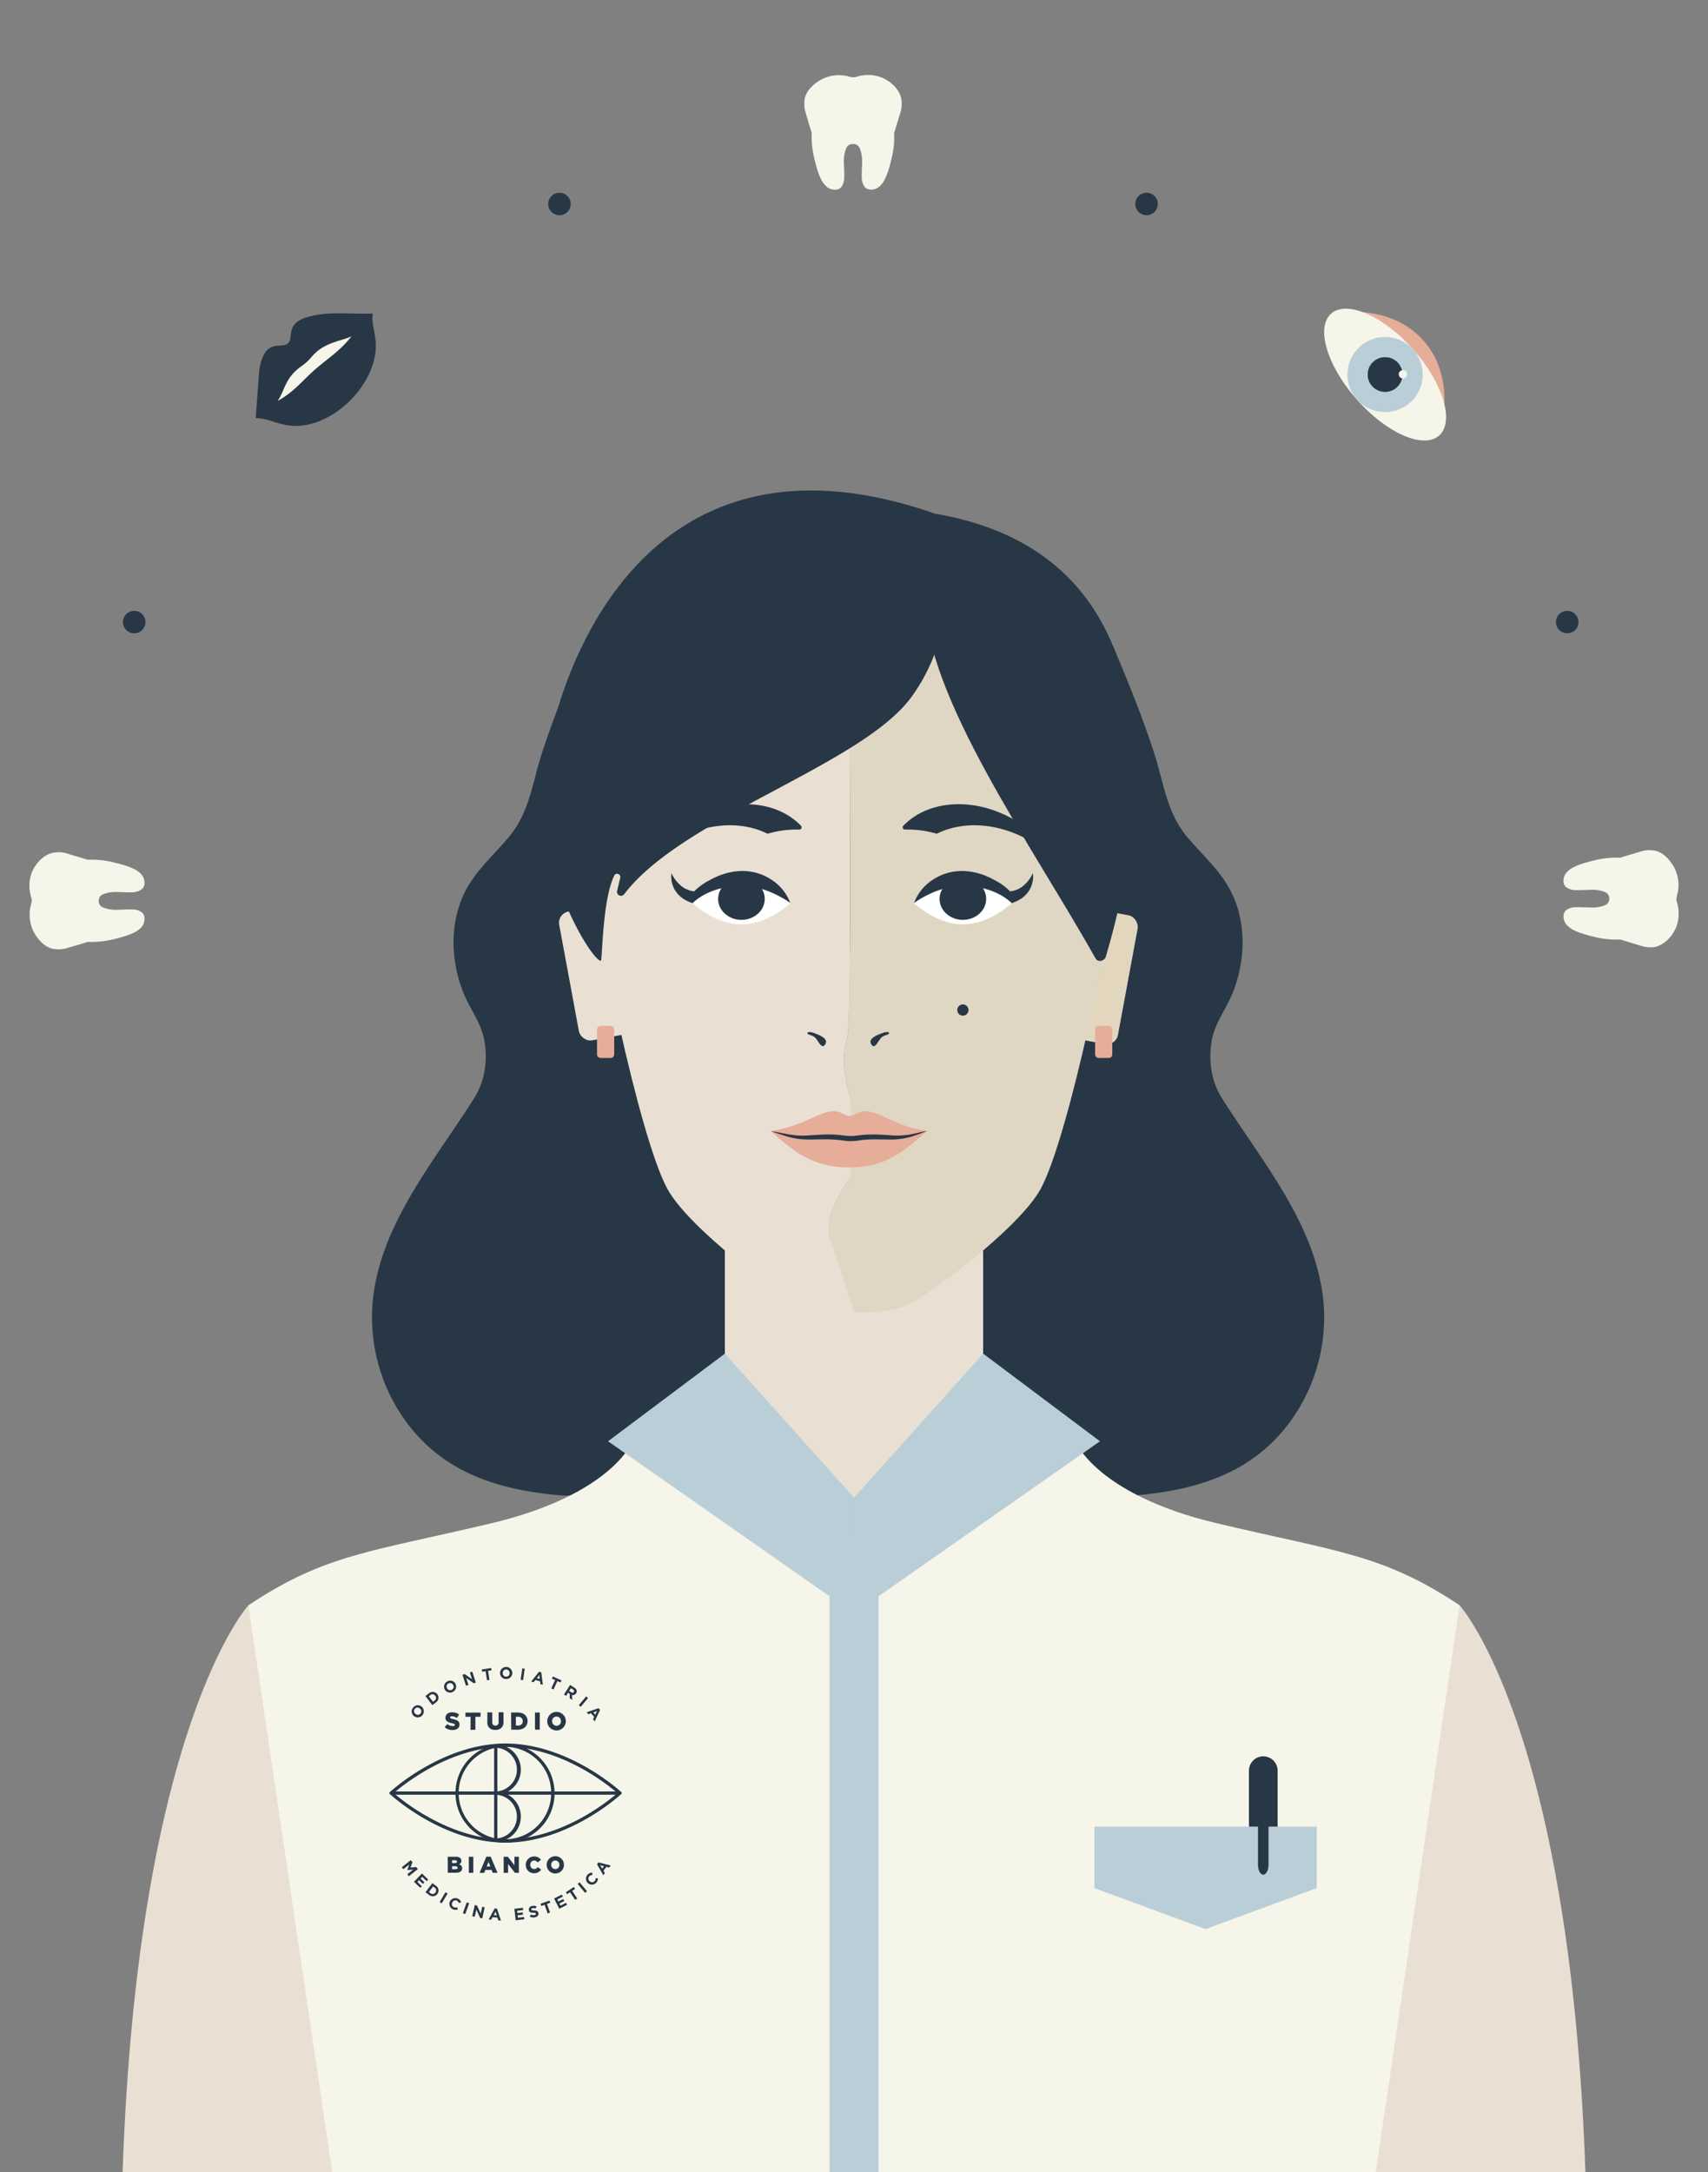 <svg xmlns="http://www.w3.org/2000/svg" viewBox="0 0 697.45 886.95">
    <rect x="0" y="0" width="697.45" height="886.95" fill="#808080" stroke="none"/>
    <title>illust-silvia</title>
    <g id="99f2b120-5f8e-445f-bd96-20dd56459ba6" data-name="illustrazione silvia">
        <g>
            <g>
                <path
                    d="M368.07,40.59c-.59-4-4.4-7.48-8.05-8.94l-.83-.29c-.23-.08-.48-.16-.74-.23l-.53-.13-.83-.17a14.48,14.48,0,0,0-1.82-.2l-.66,0h-.67c-.26,0-.52,0-.79.05a17.35,17.35,0,0,0-3.69.74,2.8,2.8,0,0,1-.56.12,3.62,3.62,0,0,1-.57,0,3.31,3.31,0,0,1-1.13-.14,15.49,15.49,0,0,0-13.9,2.39c-2.27,1.68-4.32,4-4.74,6.84a12.1,12.1,0,0,0,.31,5L330,49.48l0,.09,1.17,3.79.3,1a36.09,36.09,0,0,0,.89,9.67l.15.65c.44,1.86.9,3.57,1.4,5.1a25.22,25.22,0,0,0,1.34,3.34,9.49,9.49,0,0,0,2.27,3.08l.23.2a5.18,5.18,0,0,0,3.2,1.07,3.78,3.78,0,0,0,1.47-.27l.18-.08a2.89,2.89,0,0,0,.9-.68,6.75,6.75,0,0,0,1.23-4.09c.08-1.73-.09-3.67-.12-5.61a14,14,0,0,1,1-6.35,2.82,2.82,0,0,1,2.61-1.58h0A2.83,2.83,0,0,1,351,60.35a14,14,0,0,1,1,6.36c0,1.93-.18,3.88-.1,5.6a6.66,6.66,0,0,0,1.25,4.1,2.86,2.86,0,0,0,.89.67l.18.08a3.84,3.84,0,0,0,1.46.26,5.13,5.13,0,0,0,3.19-1.07l.25-.2a9.75,9.75,0,0,0,2.24-3.06,25.29,25.29,0,0,0,1.35-3.38c.5-1.53.95-3.23,1.38-5.08.06-.22.11-.45.16-.67a36.42,36.42,0,0,0,.86-9.67l.32-1,1.16-3.79v0l1.16-3.79A12.11,12.11,0,0,0,368.07,40.59Z"
                    style="fill: #f6f5ea"/>
                <g>
                    <path
                        d="M675.41,386.72c4-.58,7.5-4.39,9-8,.1-.27.2-.55.29-.82s.16-.49.23-.74.09-.35.13-.53.12-.54.17-.83a14.43,14.43,0,0,0,.21-1.82c0-.21,0-.43,0-.65s0-.45,0-.67,0-.52,0-.79a17.19,17.19,0,0,0-.75-3.68,5.59,5.59,0,0,1-.12-.56,3.62,3.62,0,0,1,0-.57,3.34,3.34,0,0,1,.14-1.13A15.36,15.36,0,0,0,682.22,352c-1.69-2.26-4-4.31-6.86-4.72a12.3,12.3,0,0,0-5.07.3l-3.79,1.17-.09,0-3.8,1.16-1,.31a36.69,36.69,0,0,0-9.7.88l-.65.16c-1.86.44-3.57.89-5.11,1.39a25.38,25.38,0,0,0-3.35,1.34,9.67,9.67,0,0,0-3.09,2.26,2.11,2.11,0,0,0-.19.23,5.09,5.09,0,0,0-1.08,3.2,3.77,3.77,0,0,0,.27,1.46l.07.18a3,3,0,0,0,.69.89,6.66,6.66,0,0,0,4.11,1.23c1.72.08,3.67-.08,5.61-.11a14.05,14.05,0,0,1,6.37,1,2.82,2.82,0,0,1,1.59,2.6v0a2.82,2.82,0,0,1-1.58,2.61,14.06,14.06,0,0,1-6.37,1c-1.94,0-3.89-.18-5.62-.1a6.72,6.72,0,0,0-4.11,1.25,2.86,2.86,0,0,0-.67.89,1.42,1.42,0,0,0-.08.18,3.77,3.77,0,0,0-.26,1.46,5.08,5.08,0,0,0,1.07,3.17,2.43,2.43,0,0,0,.2.25,9.8,9.8,0,0,0,3.07,2.24,25.49,25.49,0,0,0,3.39,1.34c1.53.5,3.24.95,5.1,1.38l.66.16a36.64,36.64,0,0,0,9.7.86l1,.31,3.8,1.16h0l3.8,1.16A12.21,12.21,0,0,0,675.41,386.72Z"
                        style="fill: #f6f5ea"/>
                    <path
                        d="M22.05,348.13c-4.05.59-7.51,4.39-9,8-.1.27-.2.55-.29.83s-.16.48-.23.74-.09.34-.13.52-.12.55-.17.83a14.65,14.65,0,0,0-.21,1.82c0,.22,0,.43,0,.65s0,.45,0,.68,0,.51.05.78a17.4,17.4,0,0,0,.75,3.69,5.05,5.05,0,0,1,.12.56,3.46,3.46,0,0,1,0,.56,3.34,3.34,0,0,1-.14,1.13,15.36,15.36,0,0,0,2.4,13.86c1.68,2.27,4,4.31,6.85,4.72a12.07,12.07,0,0,0,5.07-.3L31,386.06l.09,0,3.8-1.17,1-.3a36.72,36.72,0,0,0,9.7-.89l.65-.15c1.86-.44,3.58-.9,5.11-1.4a25.38,25.38,0,0,0,3.35-1.34,9.65,9.65,0,0,0,3.09-2.25l.19-.24A5.08,5.08,0,0,0,59,375.11a3.64,3.64,0,0,0-.27-1.47c0-.06,0-.12-.07-.17a3,3,0,0,0-.69-.9,6.71,6.71,0,0,0-4.1-1.22c-1.73-.08-3.68.08-5.62.11a14.06,14.06,0,0,1-6.37-1,2.79,2.79,0,0,1-1.58-2.6v0a2.81,2.81,0,0,1,1.57-2.61,14.08,14.08,0,0,1,6.37-1c1.94,0,3.89.18,5.62.1A6.78,6.78,0,0,0,58,363a3,3,0,0,0,.67-.89,1.08,1.08,0,0,0,.08-.19,3.76,3.76,0,0,0,.26-1.45,5,5,0,0,0-1.07-3.18l-.2-.25a9.63,9.63,0,0,0-3.07-2.23,24.17,24.17,0,0,0-3.39-1.35c-1.53-.5-3.24-.95-5.1-1.38l-.66-.16a37.06,37.06,0,0,0-9.7-.86l-1-.31L31,349.59h-.05l-3.8-1.16A12.15,12.15,0,0,0,22.05,348.13Z"
                        style="fill: #f6f5ea"/>
                </g>
                <g>
                    <path
                        d="M152.24,128c-8.68.42-17.66-1-26,1.26-10.31,2.69-6,8.67-8.63,10.9-2.79,2.65-9.59-2.73-11.75,11l-1.45,19.56c3.82,0,6.77,1.53,10.16,2.3,18.84,5.73,42.09-17.15,38.54-35.8C152.79,134.15,151.64,131.62,152.24,128Z"
                        style="fill: #283745;fill-rule: evenodd"/>
                    <path d="M143.53,137.31c-4.18,5.57-10.12,9.4-14.91,13.59-5,4.36-8.52,9.13-15.26,12.81,3-4.26,2.86-9.18,9.47-14a20.23,20.23,0,0,0,4.55-4.15C132.63,139.5,139.64,139.31,143.53,137.31Z" style="fill: #f6f5ea;fill-rule: evenodd"/>
                </g>
                <ellipse cx="468.19" cy="83.29" rx="4.6" ry="4.58" style="fill: #283745"/>
                <ellipse cx="228.45" cy="83.29" rx="4.6" ry="4.58" style="fill: #283745"/>
                <ellipse cx="54.8" cy="254.01" rx="4.6" ry="4.58" style="fill: #283745"/>
                <ellipse cx="639.96" cy="254.01" rx="4.6" ry="4.58" style="fill: #283745"/>
                <g>
                    <path d="M587.59,177.85c4.33-14.46,2.53-28.77-6.3-38.75s-22.84-13.53-37.76-11" style="fill: #e6ad98"/>
                    <ellipse cx="565.59" cy="152.93" rx="15.41" ry="33.25" transform="translate(40.85 413.56) rotate(-41.54)" style="fill: #f6f5ea"/>
                    <ellipse cx="565.59" cy="152.93" rx="15.38" ry="15.34" style="fill: #baced8"/>
                    <ellipse cx="565.59" cy="152.93" rx="7.08" ry="7.06" style="fill: #413d52"/>
                    <ellipse cx="565.59" cy="152.93" rx="7.08" ry="7.06" style="fill: #283745"/>
                    <ellipse cx="572.86" cy="152.83" rx="1.7" ry="1.7" style="fill: #f6f5ea"/>
                </g>
            </g>
            <g>
                <path
                    d="M152.24,544.83a72.38,72.38,0,0,0,14.13,36.45c15.6,20.63,38.17,27.23,62.8,29.34,25.11,2.15,73.59-46.43,73.59-46.43l73.75-303.8L377,257s1.5-7.09-.44-21.24c0-1.48,0-3,.06-4.55-16.75,2.68-33.43,6-50,10.24-29.39,7.55-58.68,16.45-88.44,22.14-6.11,14.47-12.06,29.09-16.91,44-4,12.38-5,24.24-13.81,34.59-5.33,6.29-11.56,11.91-15.88,18.93-8.16,13.27-8,30.2-2.31,44.36,2.79,6.91,7.32,12.25,8.57,19.76,1.31,7.8.15,16.25-4.11,23-15.65,24.87-36.91,49.75-41.15,79.81A71.23,71.23,0,0,0,152.24,544.83Z"
                    style="fill: #283745"/>
                <path
                    d="M540.38,544.83a72.38,72.38,0,0,1-14.13,36.45c-15.61,20.63-38.17,27.23-62.8,29.34-25.11,2.15-73.6-46.43-73.6-46.43l-73.74-303.8L315.6,257s-1.49-7.09.45-21.24c0-1.48,0-3-.07-4.55,16.76,2.68,33.44,6,50,10.24,29.39,7.55,58.68,16.45,88.44,22.14,6.11,14.47,12.06,29.09,16.9,44,4,12.38,5,24.24,13.81,34.59,5.34,6.29,11.57,11.91,15.89,18.93,8.15,13.27,8,30.2,2.31,44.36-2.79,6.91-7.32,12.25-8.58,19.76-1.3,7.8-.14,16.25,4.11,23,15.65,24.87,36.92,49.75,41.15,79.81A70.7,70.7,0,0,1,540.38,544.83Z"
                    style="fill: #283745"/>
                <rect x="296" y="506.06" width="105.46" height="105.46" style="fill: #e9e0d3"/>
                <rect x="232.18" y="370.51" width="23.23" height="53.45" rx="4.62" ry="4.62" transform="translate(-68.25 51.03) rotate(-10.49)" style="fill: #e9e0d3"/>
                <rect x="437.51" y="372" width="23.23" height="53.45" rx="4.62" ry="4.62" transform="translate(818.14 872.57) rotate(-169.51)" style="fill: #e2d6be"/>
                <g>
                    <path
                        d="M348.73,205.16c-3.86.2.41,210.93-2.93,219.5s1.52,24.46,1.52,24.46v31.93s-12,14.13-8.22,25.43,9.63,29.29,9.63,29.29,12.55.84,20.92-2.51,46.24-31.39,55.24-47.71c11.64-21.11,30.13-111.32,31-131.41S476.78,210.18,348.73,205.16Z"
                        style="fill: #dfd6c4"/>
                    <path
                        d="M347.32,481.05V449.12s-4.87-15.88-1.52-24.46-.93-219.3,2.93-219.5c-128.06,5-108,128.9-107.14,149s19.33,110.3,31,131.41c9,16.32,46.87,44.36,55.24,47.71s20.93,2.51,20.93,2.51-5.86-18-9.63-29.29S347.32,481.05,347.32,481.05Z"
                        style="fill: #e9e0d3"/>
                </g>
                <path
                    d="M381.9,209.76s15.39,40.35-9.75,74.87c-20.28,27.85-93.36,49-117.27,80.5a1.63,1.63,0,0,1-2.88-1.38l1.26-5.31a1.31,1.31,0,0,0-2.45-.9c-4.88,9.89-4.84,34.75-5.45,34.77-3.68.1-27.2-37.78-23.44-75S259.59,167.08,381.9,209.76Z"
                    style="fill: #283745"/>
                <path d="M377.56,243.67c0,40.55,44.3,102.11,69.8,147.69,1,1.72,3.65,1.11,4.21-.78,7.69-26.11,45-161.22-69.67-180.82" style="fill: #283745"/>
                <path d="M362.87,421.54s-.49-.49-2.75.35-4.46,1.83-4.67,3.33c-.08.61.71,2.6,1.87,1.74s1.86-3,3.16-3.74S363.64,422.39,362.87,421.54Z" style="fill: #283745"/>
                <path d="M329.88,421.54s.5-.49,2.75.35,4.47,1.83,4.67,3.33c.08.61-.71,2.6-1.87,1.74s-1.85-3-3.16-3.74S329.11,422.39,329.88,421.54Z" style="fill: #283745"/>
                <g>
                    <path
                        d="M382.23,340.35a42.39,42.39,0,0,0-12.71-1.62.92.92,0,0,1-.59-1.62c11.05-11.37,31.7-11.81,48.47-.33a49.27,49.27,0,0,1,9.46,8.4c.72.83-.44,2.11-1.31,1.45-.57-.42-1.15-.84-1.74-1.25-13.47-9.22-29.45-10.74-40.94-5.1A1,1,0,0,1,382.23,340.35Z"
                        style="fill: #283745"/>
                    <path d="M413.12,368.78s-8.93,8.66-19.94,8.66-19.94-8.66-19.94-8.66,8.93-8.65,19.94-8.65S413.12,368.78,413.12,368.78Z" style="fill: #fff"/>
                    <ellipse cx="393.18" cy="367.05" rx="9.52" ry="8.55" style="fill: #283745"/>
                    <path
                        d="M380.47,359.51a21.5,21.5,0,0,1,12.78-3.86,25.84,25.84,0,0,1,6.78,1.1l1.59.52c.53.18,1,.42,1.52.63a28,28,0,0,1,2.91,1.43,24.13,24.13,0,0,1,6.41,4.63,12.29,12.29,0,0,0,1.71-.33,10.21,10.21,0,0,0,3-1.41,14.5,14.5,0,0,0,4.58-5.67,9.6,9.6,0,0,1-.2,3.91,10.46,10.46,0,0,1-1.77,3.83,11.45,11.45,0,0,1-3.5,3.1,19.16,19.16,0,0,1-3.15,1.39s-6.31-7-20.14-7.07c-9.43,0-18.17,5.82-19.74,7A19.3,19.3,0,0,1,380.47,359.51Z"
                        style="fill: #283745"/>
                </g>
                <g>
                    <path
                        d="M313.72,340.35a42.35,42.35,0,0,1,12.71-1.62.92.92,0,0,0,.58-1.62c-11.05-11.37-31.7-11.81-48.47-.33a49.21,49.21,0,0,0-9.45,8.4c-.72.83.43,2.11,1.31,1.45.57-.42,1.15-.84,1.74-1.25,13.47-9.22,29.45-10.74,40.94-5.1A1,1,0,0,0,313.72,340.35Z"
                        style="fill: #283745"/>
                    <path d="M282.82,368.78s8.93,8.66,19.94,8.66,19.94-8.66,19.94-8.66-8.92-8.65-19.94-8.65S282.82,368.78,282.82,368.78Z" style="fill: #fff"/>
                    <ellipse cx="302.76" cy="367.05" rx="9.52" ry="8.55" style="fill: #283745"/>
                    <path
                        d="M315.48,359.51a21.5,21.5,0,0,0-12.78-3.86,25.77,25.77,0,0,0-6.78,1.1l-1.6.52c-.52.18-1,.42-1.52.63a27.89,27.89,0,0,0-2.9,1.43,24.19,24.19,0,0,0-6.42,4.63,12.44,12.44,0,0,1-1.7-.33,10.26,10.26,0,0,1-3-1.41,14.5,14.5,0,0,1-4.58-5.67,10,10,0,0,0,.2,3.91,10.63,10.63,0,0,0,1.77,3.83,11.61,11.61,0,0,0,3.51,3.1,19.24,19.24,0,0,0,3.14,1.39s6.32-7,20.14-7.07c9.44,0,18.17,5.82,19.74,7A19.22,19.22,0,0,0,315.48,359.51Z"
                        style="fill: #283745"/>
                </g>
                <circle cx="393.19" cy="412.42" r="2.3" style="fill: #283745"/>
                <rect x="243.79" y="418.89" width="7.01" height="13.1" rx="1.4" ry="1.4" style="fill: #e6ad98"/>
                <rect x="447.18" y="418.89" width="7.01" height="13.1" rx="1.4" ry="1.4" style="fill: #e6ad98"/>
                <path d="M258.33,588.5S250,610.26,200.58,622s-67.73,12.56-99.15,33.48V887h247.3V626.17Z" style="fill: #f6f5ea"/>
                <polygon points="296 552.72 248.29 588.5 348.73 658.81 348.73 611.52 296 552.72" style="fill: #baced8"/>
                <g>
                    <path
                        d="M206.45,752.38c-25.74,0-46.92-19.53-47.13-19.73a.68.68,0,0,1,0-1c.21-.2,21.39-19.73,47.13-19.73s46.92,19.53,47.13,19.73a.68.68,0,0,1,0,1C253.37,732.85,232.19,752.38,206.45,752.38Zm-45.67-20.22c3.45,3,22.74,18.88,45.67,18.88s42.22-15.87,45.67-18.88c-3.45-3-22.74-18.88-45.67-18.88S164.23,729.15,160.78,732.16Z"
                        style="fill: #283745"/>
                    <path d="M253.12,732.83H159.78a.67.67,0,0,1,0-1.34h93.34a.67.67,0,1,1,0,1.34Z" style="fill: #283745"/>
                    <path d="M206.45,752.39a20.23,20.23,0,1,1,20-20.23A20.12,20.12,0,0,1,206.45,752.39Zm0-39.11a18.88,18.88,0,1,0,18.61,18.88A18.77,18.77,0,0,0,206.45,713.28Z" style="fill: #283745"/>
                    <g>
                        <path d="M167.74,759.52l.68.87-.8,2.19,2.32-.25.69.88-3.69,2.89-.63-.81,2.41-1.89-2.39.2,0,0,.75-2.25-2.39,1.88-.62-.8Z" style="fill: #283745"/>
                        <path d="M172.31,765l2.54,2.46-.64.66-1.8-1.74-.66.68,1.58,1.54-.64.65-1.58-1.53-.69.7,1.83,1.77-.64.66-2.56-2.48Z" style="fill: #283745"/>
                        <path d="M176.56,768.93,178,770a2.33,2.33,0,0,1,.6,3.35v0a2.36,2.36,0,0,1-3.4.39l-1.47-1.1Zm.27,1.37-1.69,2.26.64.48a1.34,1.34,0,0,0,2-.28h0a1.35,1.35,0,0,0-.29-2Z" style="fill: #283745"/>
                        <path d="M181.9,772.65l.89.52-2.39,4-.89-.53Z" style="fill: #283745"/>
                        <path d="M183.7,776.41h0a2.53,2.53,0,0,1,4.61.26l-.91.41a1.74,1.74,0,0,0-.87-1,1.39,1.39,0,0,0-1.84.76h0a1.39,1.39,0,0,0,.62,1.91,1.69,1.69,0,0,0,1.34,0l.32.87a2.46,2.46,0,0,1-3.26-3.24Z" style="fill: #283745"/>
                        <path d="M190.59,776.78l1,.34L190,781.55l-1-.33Z" style="fill: #283745"/>
                        <path d="M193.86,777.86l.92.21,1.5,3.3.64-2.81,1,.23-1,4.56-.85-.19-1.55-3.41-.67,2.9-1-.22Z" style="fill: #283745"/>
                        <path d="M202,779.26l.95.08,1.61,4.88-1.08-.1L203.1,783l-2-.16-.52,1-1.05-.09Zm.85,2.84-.49-1.56-.75,1.46Z" style="fill: #283745"/>
                        <path d="M210.05,779.4l3.51-.39.1.91-2.5.28.11.94,2.2-.24.1.91-2.2.24.11,1,2.53-.28.1.91-3.55.4Z" style="fill: #283745"/>
                        <path
                            d="M216.35,782.59l.42-.85a2.19,2.19,0,0,0,1.5.24c.41-.1.62-.32.55-.59h0c-.06-.26-.25-.35-1-.37-1,0-1.63-.13-1.85-1h0a1.47,1.47,0,0,1,1.28-1.75,2.71,2.71,0,0,1,1.83.18l-.34.88a2.19,2.19,0,0,0-1.3-.17c-.38.09-.54.31-.49.53v0c.07.3.29.35,1.13.37s1.58.23,1.77,1h0c.21.91-.36,1.58-1.35,1.81A3,3,0,0,1,216.35,782.59Z"
                            style="fill: #283745"/>
                        <path d="M222.38,777.77l-1.34.48-.33-.89,3.66-1.32.32.89-1.34.49,1.27,3.51-1,.35Z" style="fill: #283745"/>
                        <path d="M226.26,775.2l3.16-1.59.42.82-2.25,1.13.43.85,2-1,.41.82-2,1,.44.88,2.27-1.15.41.82-3.18,1.61Z" style="fill: #283745"/>
                        <path d="M232.78,772.66l-1.18.79-.53-.79,3.23-2.16.53.79-1.19.8,2.07,3.1-.85.57Z" style="fill: #283745"/>
                        <path d="M235.89,769.25l.8-.66,3,3.64-.8.65Z" style="fill: #283745"/>
                        <path d="M240,768.86h0a2.38,2.38,0,0,1,0-3.44,2.42,2.42,0,0,1,1.82-.79l.07,1a1.71,1.71,0,0,0-1.22.47,1.39,1.39,0,0,0,.06,2h0a1.41,1.41,0,0,0,2,.09,1.71,1.71,0,0,0,.48-1.26h.93a2.47,2.47,0,0,1-4.17,1.93Z" style="fill: #283745"/>
                        <path d="M243.79,761.22l.58-.76,5,1.26-.65.86-1.1-.3-1.2,1.58.58,1-.64.83Zm2.85.8-1.58-.42.83,1.41Z" style="fill: #283745"/>
                    </g>
                    <g>
                        <path d="M202.44,732.82a.66.66,0,0,1,0-1.32,8.93,8.93,0,0,0,0-17.85.66.66,0,1,1,0-1.31,10.24,10.24,0,0,1,0,20.48Z" style="fill: #283745"/>
                        <path d="M202.44,752a.66.66,0,1,1,0-1.31,8.93,8.93,0,0,0,0-17.85.66.66,0,0,1,0-1.32,10.24,10.24,0,1,1,0,20.48Z" style="fill: #283745"/>
                        <path d="M202.44,752a.66.66,0,0,1-.66-.66V713a.66.66,0,0,1,.66-.66.65.65,0,0,1,.65.66v38.32A.65.65,0,0,1,202.44,752Z" style="fill: #283745"/>
                    </g>
                    <g>
                        <path d="M168.89,700.59h0a2.42,2.42,0,0,1-.07-3.48,2.39,2.39,0,0,1,3.45-.18h0a2.49,2.49,0,0,1-3.38,3.66Zm2.66-2.86h0a1.42,1.42,0,1,0-1.94,2.06h0a1.43,1.43,0,0,0,2,0A1.39,1.39,0,0,0,171.55,697.73Z" style="fill: #283745"/>
                        <path d="M173.71,692.53l1.46-1.11a2.33,2.33,0,0,1,3.39.35h0a2.34,2.34,0,0,1-.56,3.37l-1.46,1.11Zm1.39.12,1.71,2.24.63-.48a1.34,1.34,0,0,0,.28-2h0a1.35,1.35,0,0,0-2-.27Z" style="fill: #283745"/>
                        <path d="M181.6,689.84h0a2.42,2.42,0,0,1,1.09-3.3,2.39,2.39,0,0,1,3.31,1h0a2.49,2.49,0,0,1-4.41,2.31Zm3.46-1.8h0a1.43,1.43,0,0,0-1.94-.65,1.39,1.39,0,0,0-.57,1.94h0a1.42,1.42,0,0,0,1.94.65A1.39,1.39,0,0,0,185.06,688Z" style="fill: #283745"/>
                        <path d="M188.84,683.85l.9-.29,3,2.09-.87-2.75,1-.31,1.42,4.46-.83.27-3.07-2.15.9,2.84-1,.31Z" style="fill: #283745"/>
                        <path d="M198.29,682.41l-1.41.21-.15-.94,3.84-.59.14.94-1.41.22.57,3.69-1,.16Z" style="fill: #283745"/>
                        <path d="M204.19,683.12v0a2.49,2.49,0,0,1,5,.07v0a2.43,2.43,0,0,1-2.54,2.38A2.4,2.4,0,0,1,204.19,683.12Zm3.9.06h0a1.44,1.44,0,0,0-1.39-1.5,1.41,1.41,0,0,0-1.43,1.44h0a1.42,1.42,0,0,0,1.39,1.5A1.4,1.4,0,0,0,208.09,683.18Z" style="fill: #283745"/>
                        <path d="M213.27,681.25l1,.14-.67,4.64-1-.14Z" style="fill: #283745"/>
                        <path d="M220.12,682.6l.91.26.64,5.09-1-.29-.12-1.13L218.6,686l-.7.9-1-.29Zm.28,2.95-.18-1.63-1,1.29Z" style="fill: #283745"/>
                        <path d="M226.66,686l-1.3-.58.39-.87,3.53,1.59-.39.87-1.29-.58-1.54,3.4-.94-.42Z" style="fill: #283745"/>
                        <path d="M232.81,688l1.79,1.17a1.84,1.84,0,0,1,.89,1.14,1.47,1.47,0,0,1-.25,1.12h0a1.47,1.47,0,0,1-1.64.67l.05,2-1-.66,0-1.8-.68-.44-.82,1.25-.87-.56Zm.5,3a.68.68,0,0,0,1-.12v0c.24-.37.1-.73-.32-1l-.86-.56-.73,1.13Z" style="fill: #283745"/>
                        <path d="M239.34,692.7l.78.67-3,3.57-.78-.67Z" style="fill: #283745"/>
                        <path d="M244.4,697.49l.63.71-2.17,4.65-.72-.8.49-1-1.32-1.48-1.07.38-.7-.78Zm-1.33,2.65.71-1.48-1.54.56Z" style="fill: #283745"/>
                    </g>
                    <g>
                        <path
                            d="M181.57,705.25l1.08-1.29a3.65,3.65,0,0,0,2.28.84c.53,0,.82-.18.82-.48v0c0-.3-.24-.46-1.2-.69-1.5-.34-2.65-.76-2.65-2.2v0c0-1.3,1-2.25,2.72-2.25a4.37,4.37,0,0,1,2.89.94l-1,1.37a3.46,3.46,0,0,0-2-.69c-.47,0-.7.19-.7.45v0c0,.32.24.47,1.22.69,1.61.35,2.61.87,2.61,2.19v0c0,1.43-1.13,2.29-2.84,2.29A4.89,4.89,0,0,1,181.57,705.25Z"
                            style="fill: #283745"/>
                        <path d="M192.17,701h-2.1v-1.71h6.16V701h-2.11v5.33h-2Z" style="fill: #283745"/>
                        <path d="M199,703.21v-4h2v3.91c0,1,.51,1.5,1.29,1.5s1.31-.46,1.31-1.45v-4h2v3.9a3,3,0,0,1-3.3,3.27A2.9,2.9,0,0,1,199,703.21Z" style="fill: #283745"/>
                        <path d="M208.71,699.26h2.72c2.5,0,4,1.45,4,3.48v0c0,2-1.48,3.54-4,3.54h-2.68Zm1.95,1.72v3.59h.79a1.73,1.73,0,0,0,2-1.78v0a1.74,1.74,0,0,0-2-1.79Z" style="fill: #283745"/>
                        <path d="M218.46,699.26h1.95v7h-1.95Z" style="fill: #283745"/>
                        <path d="M223.47,702.8v0a3.79,3.79,0,0,1,7.58,0v0a3.79,3.79,0,0,1-7.58,0Zm5.58,0v0a1.82,1.82,0,0,0-1.8-1.9,1.8,1.8,0,0,0-1.79,1.88v0a1.84,1.84,0,0,0,1.81,1.9A1.79,1.79,0,0,0,229.05,702.8Z" style="fill: #283745"/>
                    </g>
                    <g>
                        <path
                            d="M182.83,758.16h3.37a2.5,2.5,0,0,1,1.79.58,1.49,1.49,0,0,1,.42,1.07v0a1.51,1.51,0,0,1-1,1.46,1.59,1.59,0,0,1,1.31,1.6v0c0,1.13-.92,1.81-2.49,1.81h-3.38Zm3.79,2c0-.37-.29-.57-.83-.57H184.6v1.16h1.15c.55,0,.87-.19.87-.58Zm-.63,1.86H184.6v1.21H186c.56,0,.87-.22.87-.6v0C186.88,762.29,186.6,762.05,186,762.05Z"
                            style="fill: #283745"/>
                        <path d="M191.45,758.16h1.82v6.56h-1.82Z" style="fill: #283745"/>
                        <path d="M198.61,758.11h1.76l2.79,6.61h-1.95l-.47-1.18H198.2l-.47,1.18h-1.9Zm1.6,4-.73-1.86-.74,1.86Z" style="fill: #283745"/>
                        <path d="M205.67,758.16h1.7l2.7,3.47v-3.47h1.8v6.56h-1.59l-2.81-3.6v3.6h-1.8Z" style="fill: #283745"/>
                        <path
                            d="M214.69,761.46v0a3.36,3.36,0,0,1,3.45-3.41,3.21,3.21,0,0,1,2.78,1.36l-1.37,1.06a1.76,1.76,0,0,0-1.43-.77,1.63,1.63,0,0,0-1.57,1.74v0a1.62,1.62,0,0,0,1.57,1.75,1.78,1.78,0,0,0,1.48-.79l1.37,1a3.29,3.29,0,0,1-2.9,1.48A3.33,3.33,0,0,1,214.69,761.46Z"
                            style="fill: #283745"/>
                        <path d="M223.23,761.46v0a3.53,3.53,0,0,1,7.06,0v0a3.53,3.53,0,0,1-7.06,0Zm5.2,0v0a1.7,1.7,0,0,0-1.68-1.77,1.68,1.68,0,0,0-1.67,1.75v0a1.71,1.71,0,0,0,1.69,1.77A1.67,1.67,0,0,0,228.43,761.46Z" style="fill: #283745"/>
                    </g>
                </g>
                <path d="M101.43,655.46S56.34,704.9,50.06,887h85.62Z" style="fill: #e9e0d3"/>
                <path d="M439.12,588.5s8.37,21.76,57.75,33.48S564.6,634.54,596,655.46V887H348.73V626.17Z" style="fill: #f6f5ea"/>
                <polygon points="401.46 552.72 449.16 588.5 348.73 658.81 348.73 611.52 401.46 552.72" style="fill: #baced8"/>
                <path d="M510,747.77V723a5.86,5.86,0,0,1,5.85-5.85h0a5.87,5.87,0,0,1,5.86,5.85v24.75" style="fill: #283745"/>
                <polygon points="537.67 770.96 492.28 787.7 446.89 770.96 446.89 745.85 537.67 745.85 537.67 770.96" style="fill: #baced8"/>
                <path d="M518,744.37v17.11c0,2.22-1,4-2.16,4h0c-1.18,0-2.15-1.82-2.15-4V744.37" style="fill: #283745"/>
                <path d="M596,655.46S641.11,704.9,647.39,887H561.77Z" style="fill: #e9e0d3"/>
                <rect x="338.72" y="650.65" width="20" height="236.3" style="fill: #baced8"/>
                <g>
                    <path d="M359.63,455.43c-8.83-3.94-9.6.27-12.79.24s-3.95-4.18-12.78-.24c-7.25,3.18-11.13,5.1-19.3,6.43,9.16,8,16.59,14.84,32.08,14.84,15,0,22.57-6.93,31.73-14.92C370.35,460.61,366.88,458.61,359.63,455.43Z" style="fill: #e6ad98"/>
                    <path
                        d="M378.57,461.78c-2.53,1-5,2-7.66,2.69a30.94,30.94,0,0,1-8.17.81c-2.7,0-5.35-.11-8,0-1.32.06-2.6.19-3.92.38a22.24,22.24,0,0,1-4.2.28c-1.44-.06-2.79-.31-4.07-.45s-2.61-.21-3.93-.26-2.65,0-4,0-2.68.08-4,.06-2.73-.05-4.1-.19a28.9,28.9,0,0,1-4-.75c-2.63-.72-5.16-1.59-7.71-2.49,2.67.42,5.3,1,7.93,1.44a34.12,34.12,0,0,0,7.89.29c2.63-.17,5.37-.36,8.09-.36a40.6,40.6,0,0,1,4.12.21c1.38.14,2.69.37,3.93.4a21.13,21.13,0,0,0,3.85-.24c1.34-.17,2.73-.3,4.1-.34,2.74-.08,5.47.07,8.13.25a35.13,35.13,0,0,0,7.88-.14C373.29,463,375.91,462.22,378.57,461.78Z"
                        style="fill: #283745"/>
                </g>
            </g>
        </g>
    </g>
</svg>
